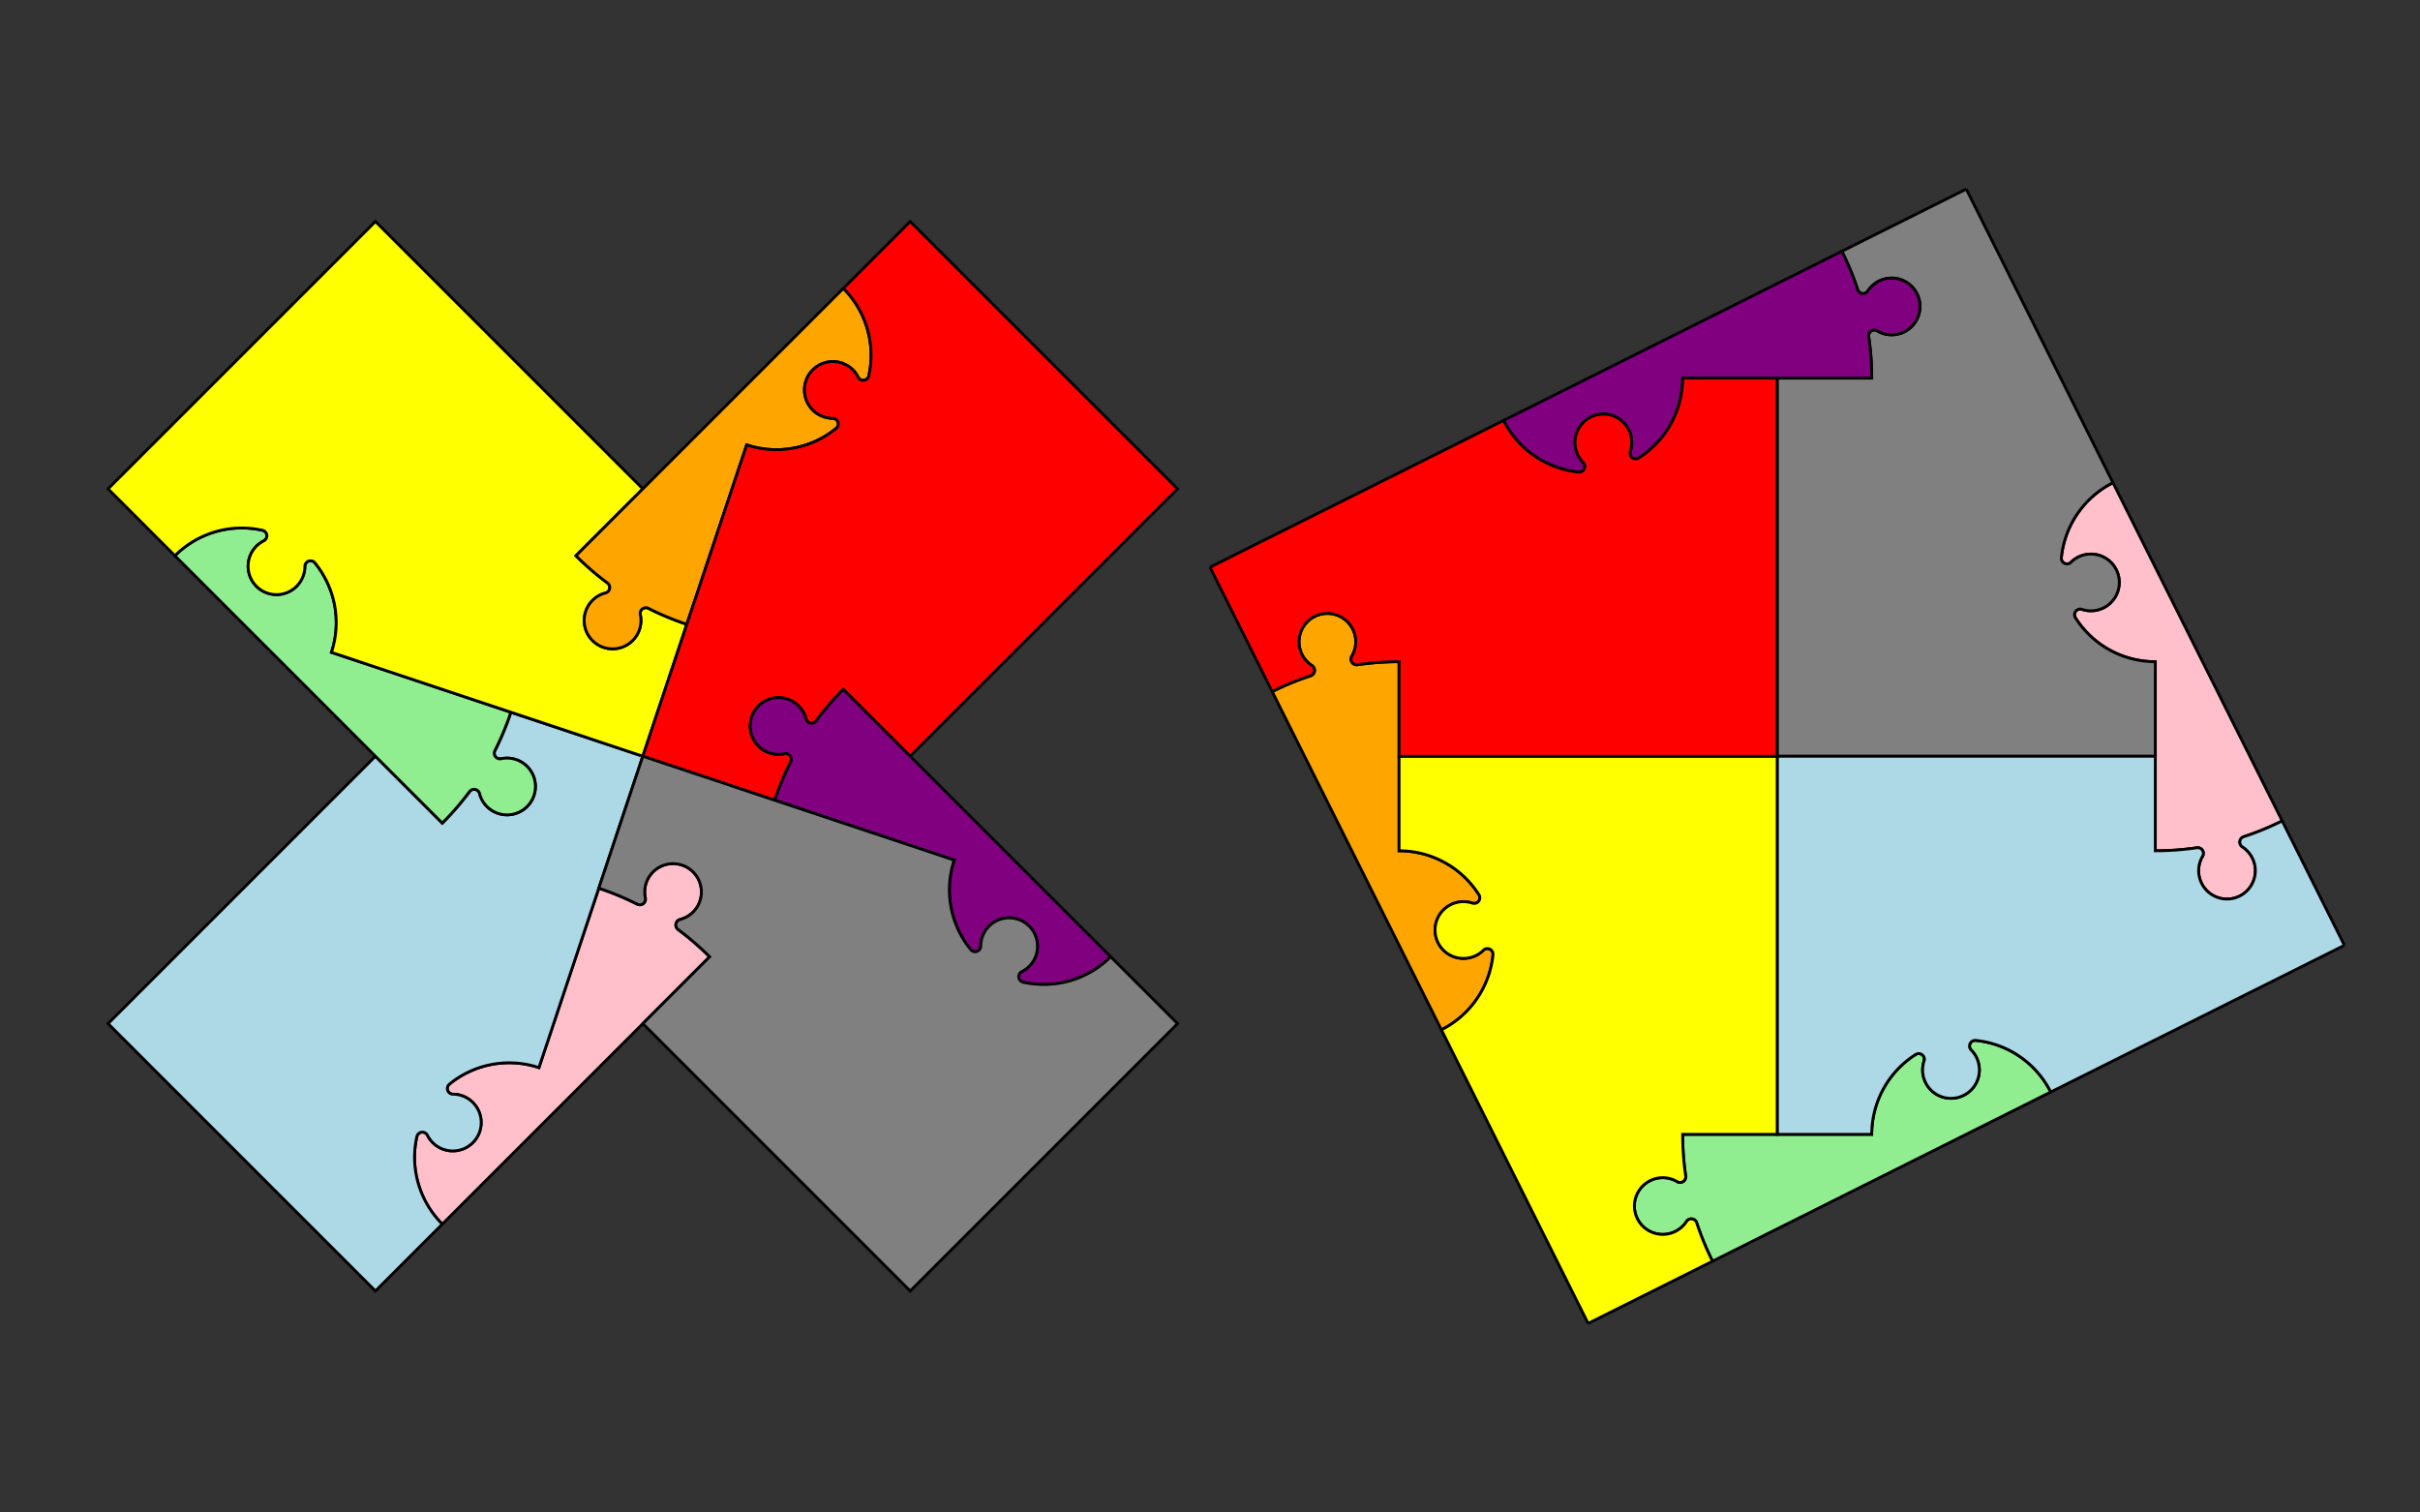 <?xml version="1.0" encoding="UTF-8" standalone="no"?>
<svg xmlns="http://www.w3.org/2000/svg" version="1.1" width="800" height="500">
<rect width="100%" height="100%" fill="#333333" stroke="none"/>
<g transform="translate(400,250) scale(250)">
<g transform="translate(0,0) scale(0.25)">
<g transform="translate(0,0)">
<g transform='translate(-3,0)'>
<g transform='rotate(45)'>
<g transform='scale(1,1)'>
<g transform='translate(0,0)'>
<g transform='rotate(0)'>
<g transform='scale(1,1)'>
<g transform='translate(0,0)'>
<g transform='rotate(0)'>
<path d='M 1.0 2.5 A 0.5 0.5 0 0 1 0.577 2.267 A 0.03 0.03 0 0 1 0.612 2.223 A 0.15 0.15 0 1 0 0.554 1.974 A 0.03 0.03 0 0 1 0.503 1.95 A 0.5 0.5 0 0 1 0.776 1.553 L 0.329 0.658 A 1.5 1.5 0 0 1 0.533 0.574 A 0.03 0.03 0 0 0 0.54 0.521 A 0.15 0.15 0 1 1 0.75 0.471 A 0.03 0.03 0 0 0 0.78 0.516 A 1.5 1.5 0 0 1 1.0 0.5 L 1.0 2.5' fill='pink' stroke='black' stroke-width='0.015' />
</g></g>
<g transform='translate(0,0)'>
<g transform='rotate(0)'>
<path d='M 0 0 L -0.658 0.329 A 1.5 1.5 0 0 1 -0.574 0.533 A 0.03 0.03 0 0 0 -0.521 0.54 A 0.15 0.15 0 1 1 -0.471 0.75 A 0.03 0.03 0 0 0 -0.516 0.78 A 1.5 1.5 0 0 1 -0.5 1.0 L -1.0 1.0 L -1.0 3.0 L 1.0 3.0 L 1.0 2.5 A 0.5 0.5 0 0 1 0.577 2.267 A 0.03 0.03 0 0 1 0.612 2.223 A 0.15 0.15 0 1 0 0.554 1.974 A 0.03 0.03 0 0 1 0.503 1.95 A 0.5 0.5 0 0 1 0.776 1.553 L 0 0' fill='lightblue' stroke='black' stroke-width='0.015' />
</g></g>
</g></g></g>
<g transform='translate(0,0)'>
<g transform='rotate(90)'>
<g transform='scale(1,1)'>
<g transform='translate(0,0)'>
<g transform='rotate(0)'>
<path d='M 1.0 2.5 A 0.5 0.5 0 0 1 0.577 2.267 A 0.03 0.03 0 0 1 0.612 2.223 A 0.15 0.15 0 1 0 0.554 1.974 A 0.03 0.03 0 0 1 0.503 1.95 A 0.5 0.5 0 0 1 0.776 1.553 L 0.329 0.658 A 1.5 1.5 0 0 1 0.533 0.574 A 0.03 0.03 0 0 0 0.54 0.521 A 0.15 0.15 0 1 1 0.75 0.471 A 0.03 0.03 0 0 0 0.78 0.516 A 1.5 1.5 0 0 1 1.0 0.5 L 1.0 2.5' fill='lightgreen' stroke='black' stroke-width='0.015' />
</g></g>
<g transform='translate(0,0)'>
<g transform='rotate(0)'>
<path d='M 0 0 L -0.658 0.329 A 1.5 1.5 0 0 1 -0.574 0.533 A 0.03 0.03 0 0 0 -0.521 0.54 A 0.15 0.15 0 1 1 -0.471 0.75 A 0.03 0.03 0 0 0 -0.516 0.78 A 1.5 1.5 0 0 1 -0.5 1.0 L -1.0 1.0 L -1.0 3.0 L 1.0 3.0 L 1.0 2.5 A 0.5 0.5 0 0 1 0.577 2.267 A 0.03 0.03 0 0 1 0.612 2.223 A 0.15 0.15 0 1 0 0.554 1.974 A 0.03 0.03 0 0 1 0.503 1.95 A 0.5 0.5 0 0 1 0.776 1.553 L 0 0' fill='yellow' stroke='black' stroke-width='0.015' />
</g></g>
</g></g></g>
<g transform='translate(0,0)'>
<g transform='rotate(180)'>
<g transform='scale(1,1)'>
<g transform='translate(0,0)'>
<g transform='rotate(0)'>
<path d='M 1.0 2.5 A 0.5 0.5 0 0 1 0.577 2.267 A 0.03 0.03 0 0 1 0.612 2.223 A 0.15 0.15 0 1 0 0.554 1.974 A 0.03 0.03 0 0 1 0.503 1.95 A 0.5 0.5 0 0 1 0.776 1.553 L 0.329 0.658 A 1.5 1.5 0 0 1 0.533 0.574 A 0.03 0.03 0 0 0 0.54 0.521 A 0.15 0.15 0 1 1 0.75 0.471 A 0.03 0.03 0 0 0 0.78 0.516 A 1.5 1.5 0 0 1 1.0 0.5 L 1.0 2.5' fill='orange' stroke='black' stroke-width='0.015' />
</g></g>
<g transform='translate(0,0)'>
<g transform='rotate(0)'>
<path d='M 0 0 L -0.658 0.329 A 1.5 1.5 0 0 1 -0.574 0.533 A 0.03 0.03 0 0 0 -0.521 0.54 A 0.15 0.15 0 1 1 -0.471 0.75 A 0.03 0.03 0 0 0 -0.516 0.78 A 1.5 1.5 0 0 1 -0.5 1.0 L -1.0 1.0 L -1.0 3.0 L 1.0 3.0 L 1.0 2.5 A 0.5 0.5 0 0 1 0.577 2.267 A 0.03 0.03 0 0 1 0.612 2.223 A 0.15 0.15 0 1 0 0.554 1.974 A 0.03 0.03 0 0 1 0.503 1.95 A 0.5 0.5 0 0 1 0.776 1.553 L 0 0' fill='red' stroke='black' stroke-width='0.015' />
</g></g>
</g></g></g>
<g transform='translate(0,0)'>
<g transform='rotate(270)'>
<g transform='scale(1,1)'>
<g transform='translate(0,0)'>
<g transform='rotate(0)'>
<path d='M 1.0 2.5 A 0.5 0.5 0 0 1 0.577 2.267 A 0.03 0.03 0 0 1 0.612 2.223 A 0.15 0.15 0 1 0 0.554 1.974 A 0.03 0.03 0 0 1 0.503 1.95 A 0.5 0.5 0 0 1 0.776 1.553 L 0.329 0.658 A 1.5 1.5 0 0 1 0.533 0.574 A 0.03 0.03 0 0 0 0.54 0.521 A 0.15 0.15 0 1 1 0.75 0.471 A 0.03 0.03 0 0 0 0.78 0.516 A 1.5 1.5 0 0 1 1.0 0.5 L 1.0 2.5' fill='purple' stroke='black' stroke-width='0.015' />
</g></g>
<g transform='translate(0,0)'>
<g transform='rotate(0)'>
<path d='M 0 0 L -0.658 0.329 A 1.5 1.5 0 0 1 -0.574 0.533 A 0.03 0.03 0 0 0 -0.521 0.54 A 0.15 0.15 0 1 1 -0.471 0.75 A 0.03 0.03 0 0 0 -0.516 0.78 A 1.5 1.5 0 0 1 -0.5 1.0 L -1.0 1.0 L -1.0 3.0 L 1.0 3.0 L 1.0 2.5 A 0.5 0.5 0 0 1 0.577 2.267 A 0.03 0.03 0 0 1 0.612 2.223 A 0.15 0.15 0 1 0 0.554 1.974 A 0.03 0.03 0 0 1 0.503 1.95 A 0.5 0.5 0 0 1 0.776 1.553 L 0 0' fill='gray' stroke='black' stroke-width='0.015' />
</g></g>
</g></g></g>
</g></g></g>
<g transform='translate(3,0)'>
<g transform='rotate(0)'>
<g transform='scale(1,1)'>
<g transform='translate(0,0)'>
<g transform='rotate(0)'>
<g transform='scale(1,1)'>
<g transform='translate(0,0)'>
<g transform='rotate(0)'>
<path d='M 2.671 0.342 A 1.5 1.5 0 0 1 2.467 0.426 A 0.03 0.03 0 0 0 2.46 0.479 A 0.15 0.15 0 1 1 2.25 0.529 A 0.03 0.03 0 0 0 2.22 0.484 A 1.5 1.5 0 0 1 2.0 0.5 L 2.0 -0.5 A 0.5 0.5 0 0 1 1.577 -0.733 A 0.03 0.03 0 0 1 1.612 -0.777 A 0.15 0.15 0 1 0 1.554 -1.026 A 0.03 0.03 0 0 1 1.503 -1.05 A 0.5 0.5 0 0 1 1.776 -1.447 L 2.671 0.342' fill='pink' stroke='black' stroke-width='0.015' />
</g></g>
<g transform='translate(1.0,-3.0)'>
<g transform='rotate(0)'>
<g transform='scale(1,1)'>
<g transform='translate(0,0)'>
<g transform='rotate(0)'>
<path d='M 0 0 L -0.658 0.329 A 1.5 1.5 0 0 1 -0.574 0.533 A 0.03 0.03 0 0 0 -0.521 0.54 A 0.15 0.15 0 1 1 -0.471 0.75 A 0.03 0.03 0 0 0 -0.516 0.78 A 1.5 1.5 0 0 1 -0.5 1.0 L -1.0 1.0 L -1.0 3.0 L 1.0 3.0 L 1.0 2.5 A 0.5 0.5 0 0 1 0.577 2.267 A 0.03 0.03 0 0 1 0.612 2.223 A 0.15 0.15 0 1 0 0.554 1.974 A 0.03 0.03 0 0 1 0.503 1.95 A 0.5 0.5 0 0 1 0.776 1.553 L 0 0' fill='gray' stroke='black' stroke-width='0.015' />
</g></g>
</g></g></g>
</g></g></g>
<g transform='translate(0,0)'>
<g transform='rotate(90)'>
<g transform='scale(1,1)'>
<g transform='translate(0,0)'>
<g transform='rotate(0)'>
<path d='M 2.671 0.342 A 1.5 1.5 0 0 1 2.467 0.426 A 0.03 0.03 0 0 0 2.46 0.479 A 0.15 0.15 0 1 1 2.25 0.529 A 0.03 0.03 0 0 0 2.22 0.484 A 1.5 1.5 0 0 1 2.0 0.5 L 2.0 -0.5 A 0.5 0.5 0 0 1 1.577 -0.733 A 0.03 0.03 0 0 1 1.612 -0.777 A 0.15 0.15 0 1 0 1.554 -1.026 A 0.03 0.03 0 0 1 1.503 -1.05 A 0.5 0.5 0 0 1 1.776 -1.447 L 2.671 0.342' fill='lightgreen' stroke='black' stroke-width='0.015' />
</g></g>
<g transform='translate(1.0,-3.0)'>
<g transform='rotate(0)'>
<g transform='scale(1,1)'>
<g transform='translate(0,0)'>
<g transform='rotate(0)'>
<path d='M 0 0 L -0.658 0.329 A 1.5 1.5 0 0 1 -0.574 0.533 A 0.03 0.03 0 0 0 -0.521 0.54 A 0.15 0.15 0 1 1 -0.471 0.75 A 0.03 0.03 0 0 0 -0.516 0.78 A 1.5 1.5 0 0 1 -0.5 1.0 L -1.0 1.0 L -1.0 3.0 L 1.0 3.0 L 1.0 2.5 A 0.5 0.5 0 0 1 0.577 2.267 A 0.03 0.03 0 0 1 0.612 2.223 A 0.15 0.15 0 1 0 0.554 1.974 A 0.03 0.03 0 0 1 0.503 1.95 A 0.5 0.5 0 0 1 0.776 1.553 L 0 0' fill='lightblue' stroke='black' stroke-width='0.015' />
</g></g>
</g></g></g>
</g></g></g>
<g transform='translate(0,0)'>
<g transform='rotate(180)'>
<g transform='scale(1,1)'>
<g transform='translate(0,0)'>
<g transform='rotate(0)'>
<path d='M 2.671 0.342 A 1.5 1.5 0 0 1 2.467 0.426 A 0.03 0.03 0 0 0 2.46 0.479 A 0.15 0.15 0 1 1 2.25 0.529 A 0.03 0.03 0 0 0 2.22 0.484 A 1.5 1.5 0 0 1 2.0 0.5 L 2.0 -0.5 A 0.5 0.5 0 0 1 1.577 -0.733 A 0.03 0.03 0 0 1 1.612 -0.777 A 0.15 0.15 0 1 0 1.554 -1.026 A 0.03 0.03 0 0 1 1.503 -1.05 A 0.5 0.5 0 0 1 1.776 -1.447 L 2.671 0.342' fill='orange' stroke='black' stroke-width='0.015' />
</g></g>
<g transform='translate(1.0,-3.0)'>
<g transform='rotate(0)'>
<g transform='scale(1,1)'>
<g transform='translate(0,0)'>
<g transform='rotate(0)'>
<path d='M 0 0 L -0.658 0.329 A 1.5 1.5 0 0 1 -0.574 0.533 A 0.03 0.03 0 0 0 -0.521 0.54 A 0.15 0.15 0 1 1 -0.471 0.75 A 0.03 0.03 0 0 0 -0.516 0.78 A 1.5 1.5 0 0 1 -0.5 1.0 L -1.0 1.0 L -1.0 3.0 L 1.0 3.0 L 1.0 2.5 A 0.5 0.5 0 0 1 0.577 2.267 A 0.03 0.03 0 0 1 0.612 2.223 A 0.15 0.15 0 1 0 0.554 1.974 A 0.03 0.03 0 0 1 0.503 1.95 A 0.5 0.5 0 0 1 0.776 1.553 L 0 0' fill='yellow' stroke='black' stroke-width='0.015' />
</g></g>
</g></g></g>
</g></g></g>
<g transform='translate(0,0)'>
<g transform='rotate(270)'>
<g transform='scale(1,1)'>
<g transform='translate(0,0)'>
<g transform='rotate(0)'>
<path d='M 2.671 0.342 A 1.5 1.5 0 0 1 2.467 0.426 A 0.03 0.03 0 0 0 2.46 0.479 A 0.15 0.15 0 1 1 2.25 0.529 A 0.03 0.03 0 0 0 2.22 0.484 A 1.5 1.5 0 0 1 2.0 0.5 L 2.0 -0.5 A 0.5 0.5 0 0 1 1.577 -0.733 A 0.03 0.03 0 0 1 1.612 -0.777 A 0.15 0.15 0 1 0 1.554 -1.026 A 0.03 0.03 0 0 1 1.503 -1.05 A 0.5 0.5 0 0 1 1.776 -1.447 L 2.671 0.342' fill='purple' stroke='black' stroke-width='0.015' />
</g></g>
<g transform='translate(1.0,-3.0)'>
<g transform='rotate(0)'>
<g transform='scale(1,1)'>
<g transform='translate(0,0)'>
<g transform='rotate(0)'>
<path d='M 0 0 L -0.658 0.329 A 1.5 1.5 0 0 1 -0.574 0.533 A 0.03 0.03 0 0 0 -0.521 0.54 A 0.15 0.15 0 1 1 -0.471 0.75 A 0.03 0.03 0 0 0 -0.516 0.78 A 1.5 1.5 0 0 1 -0.5 1.0 L -1.0 1.0 L -1.0 3.0 L 1.0 3.0 L 1.0 2.5 A 0.5 0.5 0 0 1 0.577 2.267 A 0.03 0.03 0 0 1 0.612 2.223 A 0.15 0.15 0 1 0 0.554 1.974 A 0.03 0.03 0 0 1 0.503 1.95 A 0.5 0.5 0 0 1 0.776 1.553 L 0 0' fill='red' stroke='black' stroke-width='0.015' />
</g></g>
</g></g></g>
</g></g></g>
</g></g></g>
<g transform='translate(-3,0)'>
<g transform='rotate(45)'>
<g transform='scale(1,1)'>
<g transform='translate(0,0)'>
<g transform='rotate(0)'>
<g transform='scale(1,1)'>
</g></g></g>
<g transform='translate(0,0)'>
<g transform='rotate(90)'>
<g transform='scale(1,1)'>
</g></g></g>
<g transform='translate(0,0)'>
<g transform='rotate(180)'>
<g transform='scale(1,1)'>
</g></g></g>
<g transform='translate(0,0)'>
<g transform='rotate(270)'>
<g transform='scale(1,1)'>
</g></g></g>
</g></g></g>
<g transform='translate(3,0)'>
<g transform='rotate(0)'>
<g transform='scale(1,1)'>
<g transform='translate(0,0)'>
<g transform='rotate(0)'>
<g transform='scale(1,1)'>
<g transform='translate(1.0,-3.0)'>
<g transform='rotate(0)'>
<g transform='scale(1,1)'>
</g></g></g>
</g></g></g>
<g transform='translate(0,0)'>
<g transform='rotate(90)'>
<g transform='scale(1,1)'>
<g transform='translate(1.0,-3.0)'>
<g transform='rotate(0)'>
<g transform='scale(1,1)'>
</g></g></g>
</g></g></g>
<g transform='translate(0,0)'>
<g transform='rotate(180)'>
<g transform='scale(1,1)'>
<g transform='translate(1.0,-3.0)'>
<g transform='rotate(0)'>
<g transform='scale(1,1)'>
</g></g></g>
</g></g></g>
<g transform='translate(0,0)'>
<g transform='rotate(270)'>
<g transform='scale(1,1)'>
<g transform='translate(1.0,-3.0)'>
<g transform='rotate(0)'>
<g transform='scale(1,1)'>
</g></g></g>
</g></g></g>
</g></g></g></g></g></g></svg>